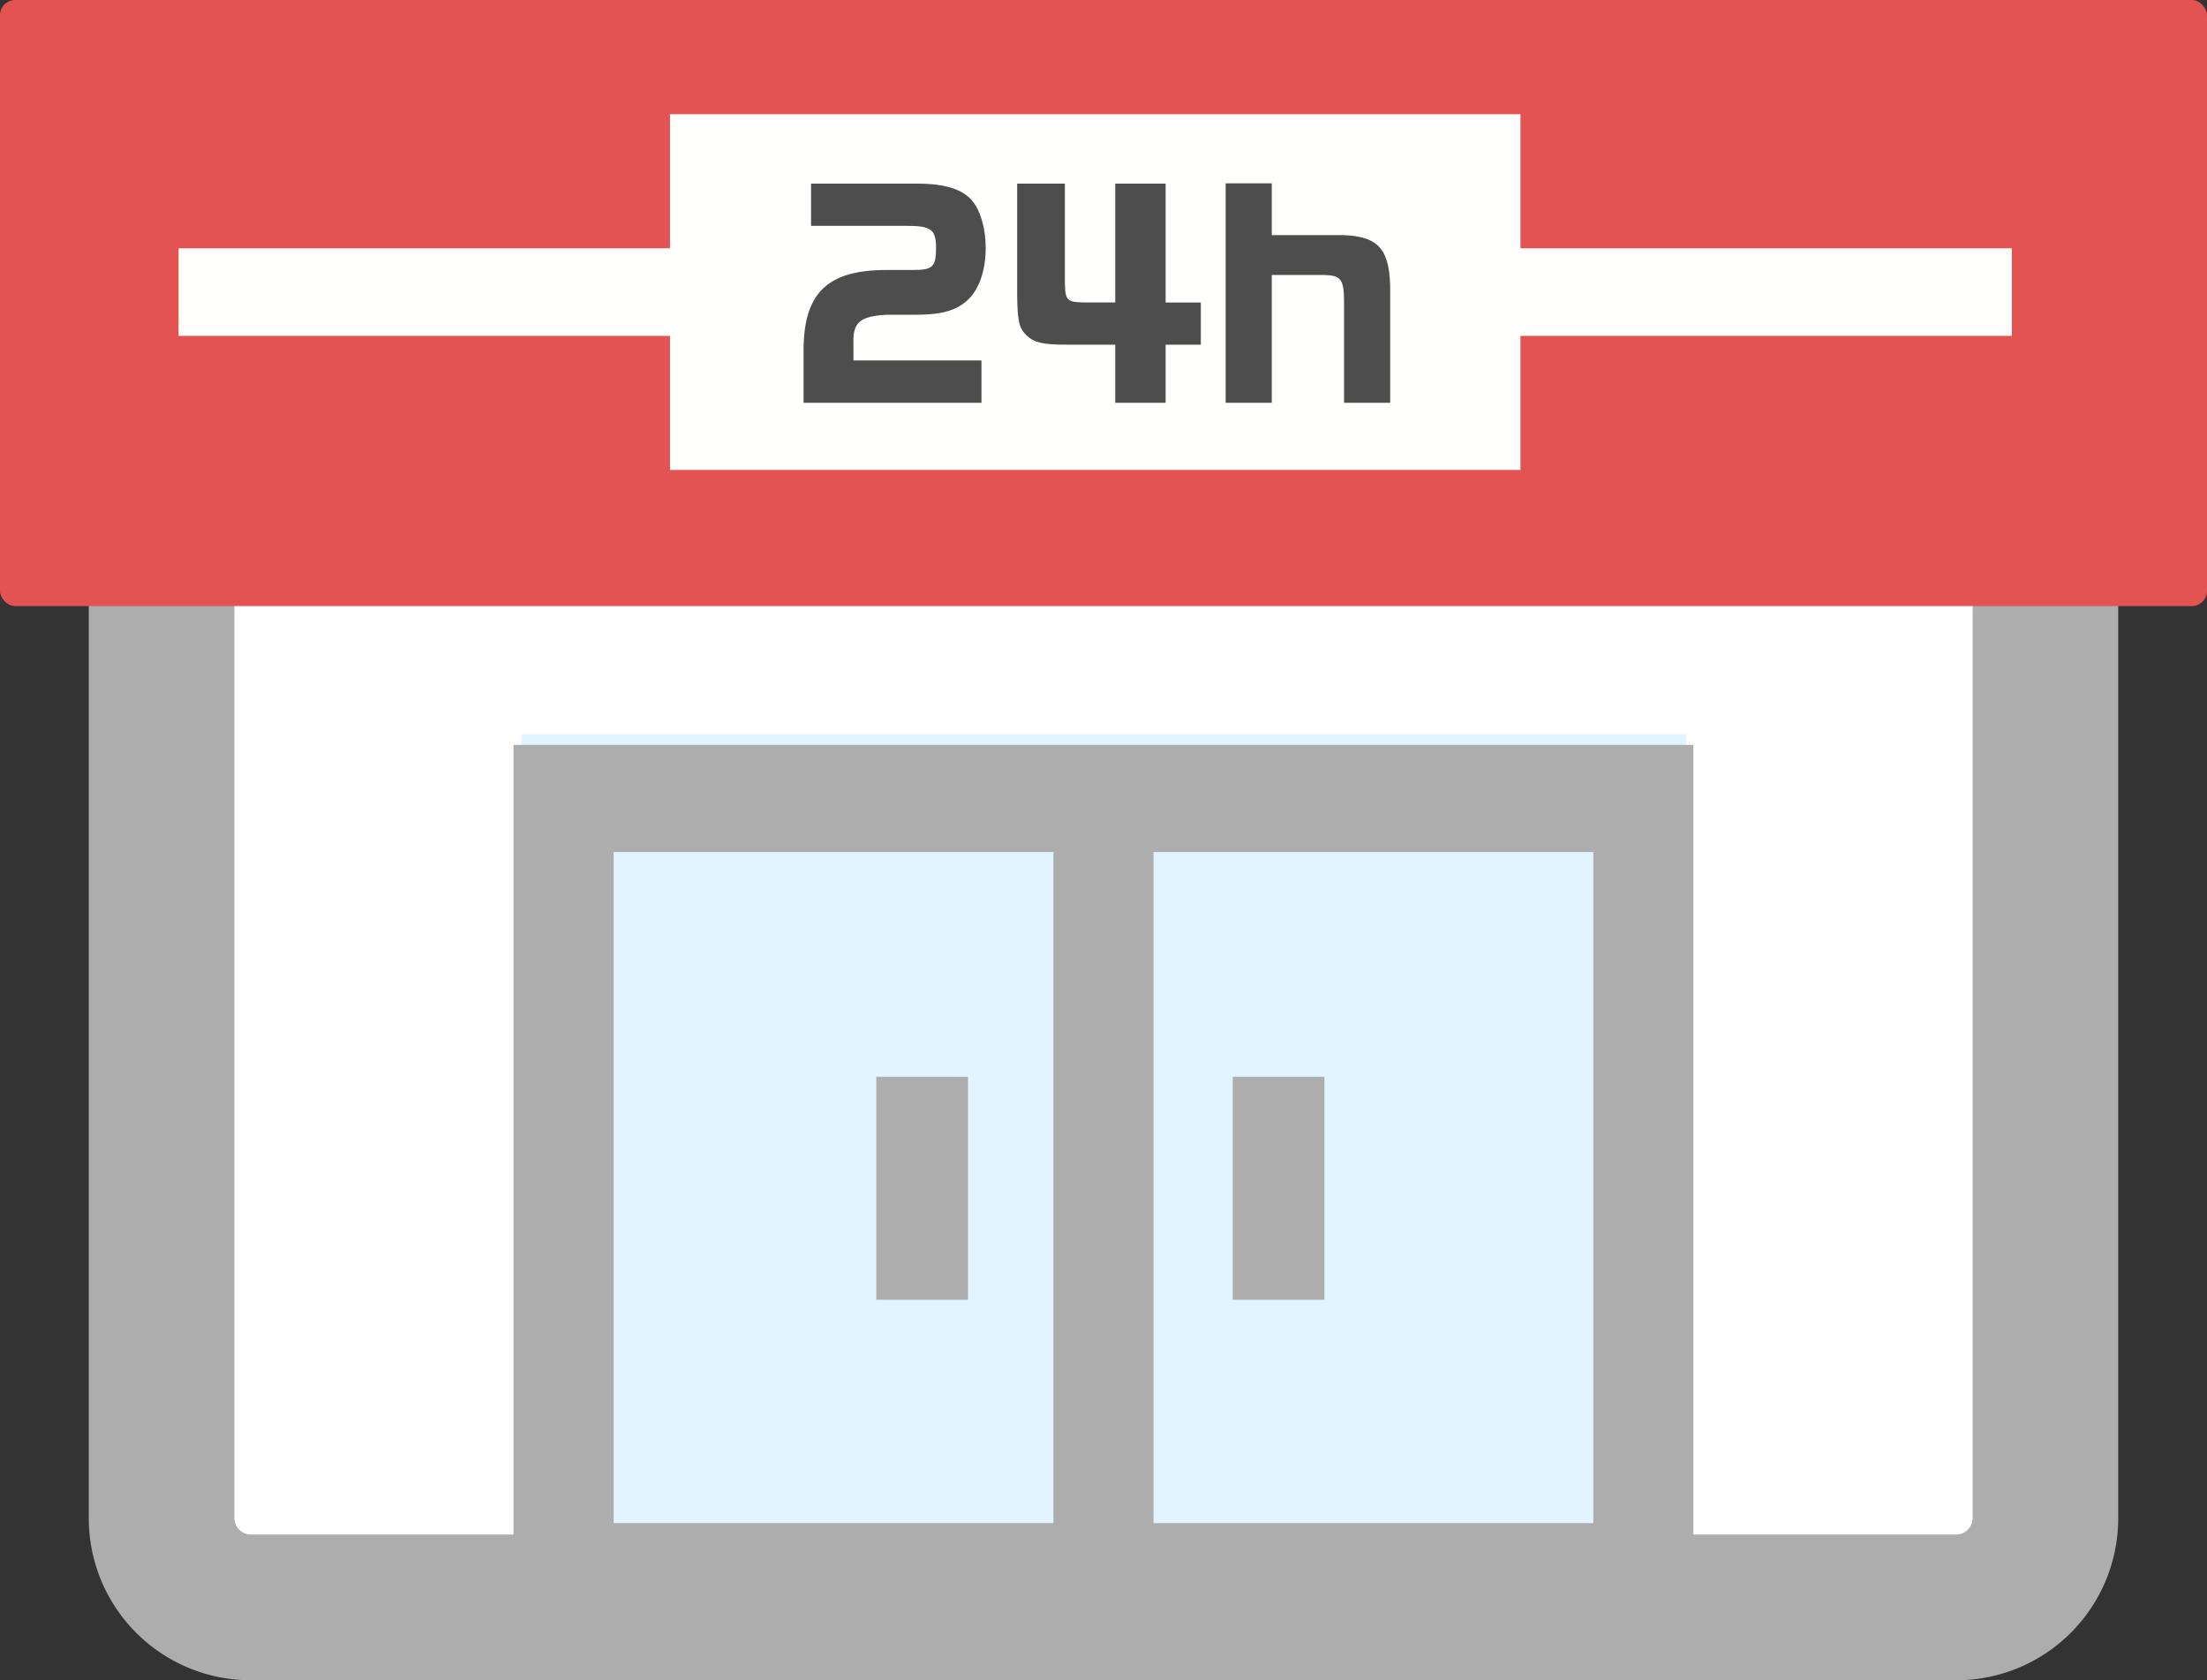 <svg id="レイヤー_1" data-name="レイヤー 1" xmlns="http://www.w3.org/2000/svg" viewBox="0 0 400 304.53"><rect x="0" y="0" width="400" height="304.53" fill="#333333" stroke="none"/><title>icon_conveniencestore</title><rect x="42.09" y="105.99" width="315.83" height="172.23" style="fill:#fff"/><rect x="94.52" y="133.06" width="211.13" height="145.15" style="fill:#e2f4ff"/><path d="M209.07,135h-116V295.51H306.91V135ZM190.93,276.05H111.22V154.42h79.71Zm97.85,0H209.07V154.42h79.71Z" style="fill:#aeadad"/><rect x="158.82" y="195.15" width="16.62" height="40.42" style="fill:#aeadad"/><rect x="223.42" y="195.15" width="16.62" height="40.42" style="fill:#aeadad"/><path d="M354.58,304.53H45.41a29.36,29.36,0,0,1-29.32-29.32v-170A29.36,29.36,0,0,1,45.41,75.87H354.58a29.36,29.36,0,0,1,29.33,29.32v170A29.36,29.36,0,0,1,354.58,304.53ZM45.41,102.26a3,3,0,0,0-2.93,2.93v170a3,3,0,0,0,2.93,2.93H354.58a3,3,0,0,0,2.94-2.93v-170a3,3,0,0,0-2.94-2.93Z" style="fill:#aeadad"/><rect width="400" height="109.85" rx="2.75" ry="2.75" style="fill:#e35352"/><polygon points="364.63 45 275.57 45 275.57 20.7 121.43 20.7 121.43 45 32.37 45 32.37 60.87 121.43 60.87 121.43 85.17 275.57 85.17 275.57 60.87 364.63 60.87 364.63 45" style="fill:#fffffd"/><path d="M147,33.28h19.23c5,0,8.26,1,10,3.14,1.5,1.79,2.42,5.07,2.42,8.5,0,4.11-1.21,7.59-3.33,9.52s-4.84,2.61-9.53,2.61h-5.16c-4.74.25-6.09,1.41-5.95,5.13v3.14h23.2V73H145.64V64.11c-.14-10.87,4.11-15.18,15.08-15.18h4.93c3.38,0,4-.62,4-4s-.92-4-5.36-4H147Z" style="fill:#4d4d4d"/><path d="M193,33.28V51c.05,3.58.29,3.77,3.91,3.82h5.22V33.28h9.13V54.83h6.38v7.64h-6.38V73h-9.13V62.47h-8.89c-4.25,0-5.8-.39-7.15-1.65s-1.69-2.46-1.74-7.44V33.28Z" style="fill:#4d4d4d"/><path d="M222.14,33.23h8.36v9.38h12.95c6.62.24,8.6,2.75,8.51,10.58V73H243.6V55c0-4.49-.49-5.12-3.92-5.17H230.5V73h-8.36Z" style="fill:#4d4d4d"/></svg>